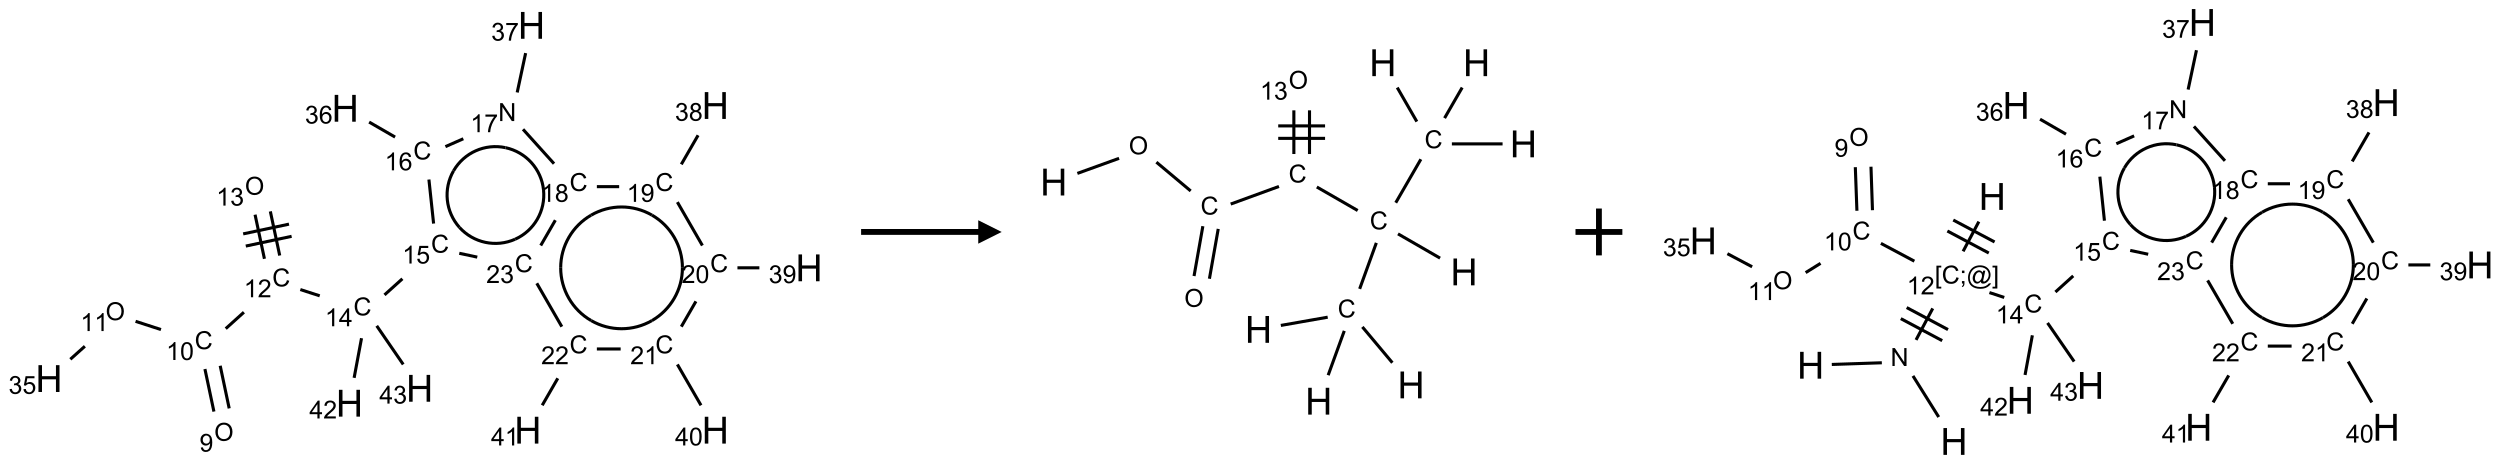 <?xml version="1.0" encoding="UTF-8"?>
<svg xmlns="http://www.w3.org/2000/svg" xmlns:xlink="http://www.w3.org/1999/xlink" width="1067" height="198" viewBox="0 0 1067 198">
<defs>
<g>
<g id="glyph-0-0">
<path d="M 1.332 0 L 1.332 -6.668 L 6.668 -6.668 L 6.668 0 Z M 1.5 -0.168 L 6.5 -0.168 L 6.5 -6.5 L 1.5 -6.5 Z M 1.5 -0.168 "/>
</g>
<g id="glyph-0-1">
<path d="M 0.516 -3.719 C 0.516 -4.984 0.855 -5.977 1.535 -6.695 C 2.215 -7.414 3.094 -7.77 4.172 -7.77 C 4.875 -7.77 5.512 -7.602 6.078 -7.266 C 6.645 -6.93 7.074 -6.461 7.371 -5.855 C 7.668 -5.254 7.816 -4.57 7.816 -3.809 C 7.816 -3.035 7.66 -2.34 7.348 -1.73 C 7.035 -1.117 6.594 -0.656 6.02 -0.34 C 5.449 -0.027 4.828 0.129 4.168 0.129 C 3.449 0.129 2.805 -0.043 2.238 -0.391 C 1.672 -0.738 1.246 -1.211 0.953 -1.812 C 0.66 -2.414 0.516 -3.047 0.516 -3.719 Z M 1.559 -3.703 C 1.559 -2.781 1.805 -2.059 2.301 -1.527 C 2.793 -1 3.414 -0.734 4.16 -0.734 C 4.922 -0.734 5.547 -1 6.039 -1.535 C 6.531 -2.07 6.777 -2.828 6.777 -3.812 C 6.777 -4.434 6.672 -4.977 6.461 -5.441 C 6.25 -5.902 5.945 -6.262 5.539 -6.52 C 5.133 -6.773 4.68 -6.902 4.176 -6.902 C 3.461 -6.902 2.848 -6.656 2.332 -6.164 C 1.816 -5.672 1.559 -4.852 1.559 -3.703 Z M 1.559 -3.703 "/>
</g>
<g id="glyph-0-2">
<path d="M 0.582 -1.766 L 1.484 -1.848 C 1.562 -1.426 1.707 -1.117 1.922 -0.926 C 2.137 -0.734 2.414 -0.641 2.75 -0.641 C 3.039 -0.641 3.289 -0.707 3.508 -0.84 C 3.727 -0.973 3.902 -1.148 4.043 -1.367 C 4.18 -1.586 4.297 -1.887 4.391 -2.262 C 4.484 -2.637 4.531 -3.016 4.531 -3.406 C 4.531 -3.449 4.531 -3.512 4.527 -3.594 C 4.34 -3.297 4.082 -3.055 3.758 -2.867 C 3.434 -2.68 3.082 -2.59 2.703 -2.59 C 2.07 -2.59 1.535 -2.816 1.098 -3.277 C 0.66 -3.734 0.441 -4.34 0.441 -5.09 C 0.441 -5.863 0.672 -6.484 1.129 -6.957 C 1.586 -7.43 2.156 -7.668 2.844 -7.668 C 3.34 -7.668 3.793 -7.531 4.207 -7.266 C 4.617 -7 4.93 -6.617 5.145 -6.121 C 5.355 -5.629 5.465 -4.91 5.465 -3.973 C 5.465 -2.996 5.359 -2.223 5.145 -1.645 C 4.934 -1.066 4.617 -0.625 4.199 -0.324 C 3.781 -0.02 3.293 0.129 2.73 0.129 C 2.133 0.129 1.645 -0.035 1.266 -0.367 C 0.887 -0.699 0.66 -1.164 0.582 -1.766 Z M 4.422 -5.137 C 4.422 -5.676 4.277 -6.102 3.992 -6.418 C 3.707 -6.734 3.359 -6.891 2.957 -6.891 C 2.543 -6.891 2.18 -6.719 1.871 -6.379 C 1.562 -6.039 1.406 -5.598 1.406 -5.059 C 1.406 -4.57 1.555 -4.176 1.848 -3.871 C 2.141 -3.566 2.5 -3.418 2.934 -3.418 C 3.367 -3.418 3.723 -3.57 4.004 -3.871 C 4.281 -4.176 4.422 -4.598 4.422 -5.137 Z M 4.422 -5.137 "/>
</g>
<g id="glyph-0-3">
<path d="M 6.27 -2.676 L 7.281 -2.422 C 7.07 -1.594 6.688 -0.961 6.137 -0.523 C 5.586 -0.086 4.914 0.129 4.121 0.129 C 3.297 0.129 2.629 -0.039 2.113 -0.371 C 1.598 -0.707 1.203 -1.191 0.934 -1.828 C 0.664 -2.465 0.531 -3.145 0.531 -3.875 C 0.531 -4.672 0.684 -5.363 0.988 -5.957 C 1.293 -6.547 1.723 -6.996 2.285 -7.305 C 2.844 -7.613 3.461 -7.766 4.137 -7.766 C 4.898 -7.766 5.543 -7.57 6.062 -7.184 C 6.582 -6.793 6.945 -6.246 7.152 -5.543 L 6.156 -5.309 C 5.98 -5.863 5.723 -6.266 5.387 -6.52 C 5.051 -6.773 4.625 -6.902 4.113 -6.902 C 3.527 -6.902 3.039 -6.762 2.645 -6.48 C 2.25 -6.199 1.973 -5.82 1.812 -5.348 C 1.652 -4.871 1.574 -4.383 1.574 -3.879 C 1.574 -3.23 1.668 -2.664 1.855 -2.18 C 2.047 -1.695 2.34 -1.332 2.738 -1.094 C 3.137 -0.855 3.57 -0.734 4.035 -0.734 C 4.602 -0.734 5.082 -0.898 5.473 -1.223 C 5.867 -1.551 6.133 -2.035 6.27 -2.676 Z M 6.27 -2.676 "/>
</g>
<g id="glyph-0-4">
<path d="M 3.973 0 L 3.035 0 L 3.035 -5.973 C 2.809 -5.758 2.516 -5.543 2.148 -5.328 C 1.781 -5.113 1.453 -4.953 1.16 -4.844 L 1.16 -5.75 C 1.684 -5.996 2.145 -6.297 2.535 -6.645 C 2.93 -6.996 3.207 -7.336 3.371 -7.668 L 3.973 -7.668 Z M 3.973 0 "/>
</g>
<g id="glyph-0-5">
<path d="M 0.441 -3.766 C 0.441 -4.668 0.535 -5.395 0.723 -5.945 C 0.906 -6.496 1.184 -6.922 1.551 -7.219 C 1.918 -7.516 2.375 -7.668 2.934 -7.668 C 3.344 -7.668 3.703 -7.586 4.012 -7.418 C 4.32 -7.254 4.574 -7.016 4.777 -6.707 C 4.977 -6.395 5.137 -6.016 5.25 -5.57 C 5.363 -5.125 5.422 -4.523 5.422 -3.766 C 5.422 -2.871 5.328 -2.148 5.145 -1.598 C 4.961 -1.047 4.688 -0.621 4.32 -0.32 C 3.953 -0.02 3.492 0.129 2.934 0.129 C 2.195 0.129 1.617 -0.133 1.199 -0.66 C 0.695 -1.297 0.441 -2.332 0.441 -3.766 Z M 1.406 -3.766 C 1.406 -2.512 1.555 -1.68 1.848 -1.262 C 2.141 -0.848 2.5 -0.641 2.934 -0.641 C 3.363 -0.641 3.727 -0.848 4.02 -1.266 C 4.312 -1.684 4.457 -2.516 4.457 -3.766 C 4.457 -5.023 4.312 -5.859 4.02 -6.27 C 3.727 -6.684 3.359 -6.891 2.922 -6.891 C 2.492 -6.891 2.148 -6.707 1.891 -6.344 C 1.566 -5.879 1.406 -5.02 1.406 -3.766 Z M 1.406 -3.766 "/>
</g>
<g id="glyph-0-6">
<path d="M 0.449 -2.016 L 1.387 -2.141 C 1.492 -1.609 1.676 -1.227 1.934 -0.992 C 2.191 -0.758 2.508 -0.641 2.879 -0.641 C 3.32 -0.641 3.695 -0.793 3.996 -1.098 C 4.301 -1.402 4.453 -1.781 4.453 -2.234 C 4.453 -2.664 4.312 -3.02 4.031 -3.301 C 3.75 -3.578 3.391 -3.719 2.957 -3.719 C 2.781 -3.719 2.562 -3.684 2.297 -3.613 L 2.402 -4.438 C 2.465 -4.43 2.516 -4.426 2.551 -4.426 C 2.949 -4.426 3.312 -4.531 3.629 -4.738 C 3.949 -4.949 4.109 -5.27 4.109 -5.703 C 4.109 -6.047 3.992 -6.332 3.762 -6.559 C 3.527 -6.785 3.227 -6.895 2.859 -6.895 C 2.496 -6.895 2.191 -6.781 1.949 -6.551 C 1.707 -6.324 1.547 -5.98 1.48 -5.52 L 0.543 -5.688 C 0.656 -6.316 0.918 -6.805 1.324 -7.148 C 1.73 -7.492 2.234 -7.668 2.84 -7.668 C 3.254 -7.668 3.641 -7.578 3.988 -7.398 C 4.34 -7.219 4.609 -6.977 4.793 -6.668 C 4.98 -6.359 5.074 -6.031 5.074 -5.684 C 5.074 -5.352 4.984 -5.051 4.809 -4.781 C 4.629 -4.512 4.367 -4.297 4.02 -4.137 C 4.473 -4.031 4.824 -3.816 5.074 -3.488 C 5.324 -3.16 5.449 -2.75 5.449 -2.254 C 5.449 -1.59 5.203 -1.023 4.719 -0.559 C 4.234 -0.098 3.617 0.137 2.875 0.137 C 2.203 0.137 1.648 -0.062 1.207 -0.465 C 0.762 -0.863 0.512 -1.379 0.449 -2.016 Z M 0.449 -2.016 "/>
</g>
<g id="glyph-0-7">
<path d="M 0.441 -2 L 1.426 -2.082 C 1.5 -1.605 1.668 -1.242 1.934 -1.004 C 2.199 -0.762 2.52 -0.641 2.895 -0.641 C 3.348 -0.641 3.73 -0.812 4.043 -1.152 C 4.355 -1.492 4.512 -1.941 4.512 -2.504 C 4.512 -3.039 4.359 -3.461 4.059 -3.77 C 3.758 -4.078 3.367 -4.234 2.879 -4.234 C 2.578 -4.234 2.305 -4.164 2.062 -4.027 C 1.82 -3.891 1.629 -3.715 1.488 -3.496 L 0.609 -3.609 L 1.348 -7.531 L 5.145 -7.531 L 5.145 -6.637 L 2.098 -6.637 L 1.688 -4.582 C 2.145 -4.902 2.625 -5.062 3.129 -5.062 C 3.797 -5.062 4.359 -4.832 4.816 -4.371 C 5.277 -3.91 5.504 -3.312 5.504 -2.59 C 5.504 -1.898 5.305 -1.301 4.902 -0.797 C 4.41 -0.18 3.742 0.129 2.895 0.129 C 2.199 0.129 1.633 -0.062 1.195 -0.453 C 0.758 -0.844 0.504 -1.359 0.441 -2 Z M 0.441 -2 "/>
</g>
<g id="glyph-0-8">
<path d="M 5.371 -0.902 L 5.371 0 L 0.324 0 C 0.316 -0.227 0.352 -0.441 0.434 -0.652 C 0.562 -0.996 0.766 -1.332 1.051 -1.668 C 1.332 -2 1.742 -2.387 2.277 -2.824 C 3.105 -3.504 3.668 -4.043 3.957 -4.441 C 4.25 -4.84 4.395 -5.215 4.395 -5.566 C 4.395 -5.938 4.262 -6.254 3.996 -6.508 C 3.73 -6.762 3.387 -6.891 2.957 -6.891 C 2.508 -6.891 2.145 -6.754 1.875 -6.484 C 1.605 -6.215 1.469 -5.84 1.465 -5.359 L 0.5 -5.457 C 0.566 -6.176 0.812 -6.727 1.246 -7.102 C 1.676 -7.477 2.254 -7.668 2.98 -7.668 C 3.711 -7.668 4.293 -7.465 4.719 -7.059 C 5.145 -6.652 5.359 -6.148 5.359 -5.547 C 5.359 -5.242 5.297 -4.941 5.172 -4.645 C 5.047 -4.352 4.84 -4.039 4.551 -3.715 C 4.262 -3.387 3.777 -2.938 3.105 -2.371 C 2.543 -1.898 2.18 -1.578 2.02 -1.41 C 1.859 -1.242 1.73 -1.07 1.625 -0.902 Z M 5.371 -0.902 "/>
</g>
<g id="glyph-0-9">
<path d="M 3.449 0 L 3.449 -1.828 L 0.137 -1.828 L 0.137 -2.688 L 3.621 -7.637 L 4.387 -7.637 L 4.387 -2.688 L 5.418 -2.688 L 5.418 -1.828 L 4.387 -1.828 L 4.387 0 Z M 3.449 -2.688 L 3.449 -6.129 L 1.059 -2.688 Z M 3.449 -2.688 "/>
</g>
<g id="glyph-0-10">
<path d="M 5.309 -5.766 L 4.375 -5.691 C 4.293 -6.059 4.172 -6.328 4.02 -6.496 C 3.766 -6.762 3.453 -6.895 3.082 -6.895 C 2.785 -6.895 2.523 -6.812 2.297 -6.645 C 2 -6.43 1.77 -6.117 1.598 -5.703 C 1.43 -5.289 1.34 -4.703 1.332 -3.938 C 1.559 -4.281 1.836 -4.535 2.16 -4.703 C 2.488 -4.871 2.828 -4.953 3.188 -4.953 C 3.812 -4.953 4.344 -4.723 4.785 -4.262 C 5.223 -3.801 5.441 -3.207 5.441 -2.48 C 5.441 -2 5.34 -1.555 5.133 -1.145 C 4.926 -0.73 4.641 -0.418 4.281 -0.199 C 3.922 0.02 3.512 0.129 3.051 0.129 C 2.27 0.129 1.633 -0.156 1.141 -0.73 C 0.648 -1.305 0.402 -2.254 0.402 -3.574 C 0.402 -5.051 0.672 -6.121 1.219 -6.793 C 1.695 -7.375 2.336 -7.668 3.141 -7.668 C 3.742 -7.668 4.234 -7.5 4.617 -7.16 C 5 -6.824 5.23 -6.359 5.309 -5.766 Z M 1.48 -2.473 C 1.48 -2.152 1.547 -1.844 1.684 -1.547 C 1.82 -1.25 2.016 -1.027 2.262 -0.871 C 2.508 -0.719 2.766 -0.641 3.035 -0.641 C 3.434 -0.641 3.773 -0.801 4.059 -1.121 C 4.344 -1.441 4.484 -1.875 4.484 -2.422 C 4.484 -2.949 4.344 -3.367 4.062 -3.668 C 3.781 -3.973 3.426 -4.125 3 -4.125 C 2.578 -4.125 2.219 -3.973 1.922 -3.668 C 1.625 -3.363 1.48 -2.969 1.48 -2.473 Z M 1.48 -2.473 "/>
</g>
<g id="glyph-0-11">
<path d="M 0.812 0 L 0.812 -7.637 L 1.848 -7.637 L 5.859 -1.641 L 5.859 -7.637 L 6.828 -7.637 L 6.828 0 L 5.793 0 L 1.781 -6 L 1.781 0 Z M 0.812 0 "/>
</g>
<g id="glyph-0-12">
<path d="M 0.504 -6.637 L 0.504 -7.535 L 5.449 -7.535 L 5.449 -6.809 C 4.961 -6.289 4.48 -5.602 4.004 -4.746 C 3.527 -3.887 3.156 -3.004 2.895 -2.098 C 2.707 -1.461 2.59 -0.762 2.535 0 L 1.574 0 C 1.582 -0.602 1.703 -1.328 1.926 -2.176 C 2.152 -3.027 2.477 -3.848 2.898 -4.637 C 3.32 -5.426 3.77 -6.094 4.246 -6.637 Z M 0.504 -6.637 "/>
</g>
<g id="glyph-0-13">
<path d="M 1.887 -4.141 C 1.496 -4.281 1.207 -4.484 1.02 -4.75 C 0.832 -5.016 0.738 -5.328 0.738 -5.699 C 0.738 -6.254 0.938 -6.719 1.34 -7.098 C 1.738 -7.477 2.27 -7.668 2.934 -7.668 C 3.598 -7.668 4.137 -7.473 4.543 -7.086 C 4.949 -6.699 5.152 -6.227 5.152 -5.672 C 5.152 -5.316 5.059 -5.008 4.871 -4.746 C 4.688 -4.484 4.406 -4.281 4.027 -4.141 C 4.496 -3.988 4.852 -3.742 5.098 -3.402 C 5.34 -3.062 5.465 -2.656 5.465 -2.184 C 5.465 -1.531 5.234 -0.98 4.77 -0.535 C 4.309 -0.09 3.703 0.129 2.949 0.129 C 2.195 0.129 1.586 -0.094 1.125 -0.539 C 0.664 -0.984 0.434 -1.543 0.434 -2.207 C 0.434 -2.703 0.559 -3.121 0.809 -3.457 C 1.062 -3.793 1.422 -4.02 1.887 -4.141 Z M 1.699 -5.73 C 1.699 -5.367 1.812 -5.074 2.047 -4.844 C 2.281 -4.613 2.582 -4.5 2.953 -4.5 C 3.312 -4.5 3.609 -4.613 3.84 -4.84 C 4.07 -5.066 4.188 -5.348 4.188 -5.676 C 4.188 -6.02 4.07 -6.309 3.832 -6.543 C 3.594 -6.777 3.297 -6.895 2.941 -6.895 C 2.586 -6.895 2.289 -6.781 2.051 -6.551 C 1.816 -6.324 1.699 -6.047 1.699 -5.73 Z M 1.395 -2.203 C 1.395 -1.938 1.461 -1.676 1.586 -1.426 C 1.711 -1.176 1.902 -0.984 2.152 -0.848 C 2.402 -0.711 2.672 -0.641 2.957 -0.641 C 3.406 -0.641 3.777 -0.785 4.066 -1.074 C 4.359 -1.363 4.504 -1.727 4.504 -2.172 C 4.504 -2.625 4.355 -2.996 4.055 -3.293 C 3.754 -3.586 3.379 -3.734 2.926 -3.734 C 2.484 -3.734 2.121 -3.59 1.832 -3.297 C 1.543 -3.004 1.395 -2.641 1.395 -2.203 Z M 1.395 -2.203 "/>
</g>
<g id="glyph-0-14">
<path d="M 0.723 2.121 L 0.723 -7.637 L 2.793 -7.637 L 2.793 -6.859 L 1.66 -6.859 L 1.66 1.344 L 2.793 1.344 L 2.793 2.121 Z M 0.723 2.121 "/>
</g>
<g id="glyph-0-15">
<path d="M 0.949 -4.465 L 0.949 -5.531 L 2.016 -5.531 L 2.016 -4.465 Z M 0.949 0 L 0.949 -1.066 L 2.016 -1.066 L 2.016 0 C 2.016 0.391 1.945 0.711 1.809 0.949 C 1.668 1.191 1.449 1.379 1.145 1.512 L 0.887 1.109 C 1.082 1.023 1.23 0.895 1.324 0.727 C 1.418 0.559 1.469 0.316 1.48 0 Z M 0.949 0 "/>
</g>
<g id="glyph-0-16">
<path d="M 6.047 -0.848 C 5.82 -0.59 5.57 -0.379 5.289 -0.223 C 5.008 -0.062 4.73 0.016 4.449 0.016 C 4.141 0.016 3.84 -0.074 3.547 -0.254 C 3.254 -0.434 3.02 -0.715 2.836 -1.09 C 2.652 -1.465 2.562 -1.875 2.562 -2.324 C 2.562 -2.875 2.703 -3.43 2.988 -3.98 C 3.27 -4.535 3.621 -4.953 4.043 -5.23 C 4.461 -5.508 4.871 -5.645 5.266 -5.645 C 5.566 -5.645 5.855 -5.566 6.129 -5.41 C 6.402 -5.25 6.641 -5.012 6.84 -4.688 L 7.016 -5.496 L 7.949 -5.496 L 7.199 -2 C 7.094 -1.516 7.043 -1.246 7.043 -1.191 C 7.043 -1.098 7.078 -1.02 7.148 -0.949 C 7.219 -0.883 7.305 -0.848 7.406 -0.848 C 7.59 -0.848 7.832 -0.953 8.129 -1.168 C 8.527 -1.445 8.84 -1.816 9.07 -2.285 C 9.301 -2.75 9.418 -3.234 9.418 -3.73 C 9.418 -4.309 9.27 -4.852 8.973 -5.355 C 8.676 -5.859 8.23 -6.262 7.645 -6.562 C 7.055 -6.863 6.406 -7.016 5.691 -7.016 C 4.879 -7.016 4.137 -6.824 3.465 -6.445 C 2.793 -6.066 2.273 -5.52 1.902 -4.809 C 1.535 -4.098 1.348 -3.34 1.348 -2.527 C 1.348 -1.676 1.535 -0.941 1.902 -0.328 C 2.273 0.285 2.809 0.742 3.508 1.035 C 4.207 1.328 4.984 1.473 5.832 1.473 C 6.742 1.473 7.504 1.32 8.121 1.016 C 8.734 0.711 9.195 0.34 9.5 -0.098 L 10.441 -0.098 C 10.266 0.266 9.961 0.637 9.531 1.016 C 9.102 1.395 8.59 1.695 7.996 1.914 C 7.402 2.133 6.688 2.246 5.848 2.246 C 5.078 2.246 4.367 2.145 3.715 1.949 C 3.066 1.75 2.512 1.453 2.051 1.055 C 1.594 0.656 1.25 0.199 1.016 -0.316 C 0.723 -0.973 0.578 -1.684 0.578 -2.441 C 0.578 -3.289 0.75 -4.098 1.098 -4.863 C 1.523 -5.805 2.125 -6.527 2.902 -7.027 C 3.684 -7.527 4.629 -7.777 5.738 -7.777 C 6.602 -7.777 7.375 -7.602 8.059 -7.246 C 8.746 -6.895 9.285 -6.371 9.684 -5.672 C 10.02 -5.07 10.188 -4.418 10.188 -3.715 C 10.188 -2.707 9.832 -1.812 9.125 -1.031 C 8.492 -0.328 7.801 0.02 7.051 0.02 C 6.812 0.02 6.617 -0.016 6.473 -0.09 C 6.324 -0.16 6.215 -0.266 6.145 -0.402 C 6.102 -0.488 6.066 -0.637 6.047 -0.848 Z M 3.527 -2.262 C 3.527 -1.785 3.641 -1.414 3.863 -1.152 C 4.09 -0.887 4.348 -0.754 4.641 -0.754 C 4.836 -0.754 5.039 -0.812 5.254 -0.93 C 5.469 -1.047 5.676 -1.219 5.871 -1.449 C 6.066 -1.676 6.23 -1.969 6.355 -2.32 C 6.48 -2.672 6.543 -3.027 6.543 -3.379 C 6.543 -3.852 6.426 -4.219 6.191 -4.48 C 5.957 -4.738 5.672 -4.871 5.332 -4.871 C 5.109 -4.871 4.902 -4.812 4.707 -4.699 C 4.512 -4.586 4.32 -4.406 4.137 -4.156 C 3.953 -3.906 3.805 -3.602 3.691 -3.246 C 3.582 -2.887 3.527 -2.559 3.527 -2.262 Z M 3.527 -2.262 "/>
</g>
<g id="glyph-0-17">
<path d="M 2.27 2.121 L 0.203 2.121 L 0.203 1.344 L 1.332 1.344 L 1.332 -6.859 L 0.203 -6.859 L 0.203 -7.637 L 2.27 -7.637 Z M 2.27 2.121 "/>
</g>
<g id="glyph-1-0">
<path d="M 2 0 L 2 -10 L 10 -10 L 10 0 Z M 2.25 -0.25 L 9.75 -0.25 L 9.75 -9.75 L 2.25 -9.75 Z M 2.25 -0.25 "/>
</g>
<g id="glyph-1-1">
<path d="M 1.281 0 L 1.281 -11.453 L 2.797 -11.453 L 2.797 -6.75 L 8.75 -6.75 L 8.75 -11.453 L 10.266 -11.453 L 10.266 0 L 8.75 0 L 8.75 -5.398 L 2.797 -5.398 L 2.797 0 Z M 1.281 0 "/>
</g>
</g>
</defs>
<path fill="none" stroke-width="0.033" stroke-linecap="butt" stroke-linejoin="miter" stroke="rgb(0%, 0%, 0%)" stroke-opacity="1" stroke-miterlimit="10" d="M 1.923 4.087 L 1.827 3.632 " transform="matrix(40, 0, 0, 40, 20.9, 10.822)"/>
<path fill="none" stroke-width="0.033" stroke-linecap="butt" stroke-linejoin="miter" stroke="rgb(0%, 0%, 0%)" stroke-opacity="1" stroke-miterlimit="10" d="M 1.76 4.121 L 1.664 3.667 " transform="matrix(40, 0, 0, 40, 20.9, 10.822)"/>
<path fill="none" stroke-width="0.033" stroke-linecap="butt" stroke-linejoin="miter" stroke="rgb(0%, 0%, 0%)" stroke-opacity="1" stroke-miterlimit="10" d="M 1.195 3.246 L 0.924 3.158 " transform="matrix(40, 0, 0, 40, 20.9, 10.822)"/>
<path fill="none" stroke-width="0.033" stroke-linecap="butt" stroke-linejoin="miter" stroke="rgb(0%, 0%, 0%)" stroke-opacity="1" stroke-miterlimit="10" d="M 0.383 3.424 L 0.228 3.563 " transform="matrix(40, 0, 0, 40, 20.9, 10.822)"/>
<path fill="none" stroke-width="0.033" stroke-linecap="butt" stroke-linejoin="miter" stroke="rgb(0%, 0%, 0%)" stroke-opacity="1" stroke-miterlimit="10" d="M 1.886 3.236 L 2.08 3.061 " transform="matrix(40, 0, 0, 40, 20.9, 10.822)"/>
<path fill="none" stroke-width="0.033" stroke-linecap="butt" stroke-linejoin="miter" stroke="rgb(0%, 0%, 0%)" stroke-opacity="1" stroke-miterlimit="10" d="M 2.462 2.456 L 2.362 1.985 " transform="matrix(40, 0, 0, 40, 20.9, 10.822)"/>
<path fill="none" stroke-width="0.033" stroke-linecap="butt" stroke-linejoin="miter" stroke="rgb(0%, 0%, 0%)" stroke-opacity="1" stroke-miterlimit="10" d="M 2.299 2.491 L 2.199 2.02 " transform="matrix(40, 0, 0, 40, 20.9, 10.822)"/>
<path fill="none" stroke-width="0.033" stroke-linecap="butt" stroke-linejoin="miter" stroke="rgb(0%, 0%, 0%)" stroke-opacity="1" stroke-miterlimit="10" d="M 2.561 2.121 L 2.072 2.225 " transform="matrix(40, 0, 0, 40, 20.9, 10.822)"/>
<path fill="none" stroke-width="0.033" stroke-linecap="butt" stroke-linejoin="miter" stroke="rgb(0%, 0%, 0%)" stroke-opacity="1" stroke-miterlimit="10" d="M 2.589 2.251 L 2.1 2.355 " transform="matrix(40, 0, 0, 40, 20.9, 10.822)"/>
<path fill="none" stroke-width="0.033" stroke-linecap="butt" stroke-linejoin="miter" stroke="rgb(0%, 0%, 0%)" stroke-opacity="1" stroke-miterlimit="10" d="M 2.682 2.819 L 2.889 2.886 " transform="matrix(40, 0, 0, 40, 20.9, 10.822)"/>
<path fill="none" stroke-width="0.033" stroke-linecap="butt" stroke-linejoin="miter" stroke="rgb(0%, 0%, 0%)" stroke-opacity="1" stroke-miterlimit="10" d="M 3.58 2.876 L 3.771 2.704 " transform="matrix(40, 0, 0, 40, 20.9, 10.822)"/>
<path fill="none" stroke-width="0.033" stroke-linecap="butt" stroke-linejoin="miter" stroke="rgb(0%, 0%, 0%)" stroke-opacity="1" stroke-miterlimit="10" d="M 4.104 2.115 L 4.054 1.645 " transform="matrix(40, 0, 0, 40, 20.9, 10.822)"/>
<path fill="none" stroke-width="0.033" stroke-linecap="butt" stroke-linejoin="miter" stroke="rgb(0%, 0%, 0%)" stroke-opacity="1" stroke-miterlimit="10" d="M 3.693 1.192 L 3.416 1.032 " transform="matrix(40, 0, 0, 40, 20.9, 10.822)"/>
<path fill="none" stroke-width="0.033" stroke-linecap="butt" stroke-linejoin="miter" stroke="rgb(0%, 0%, 0%)" stroke-opacity="1" stroke-miterlimit="10" d="M 4.23 1.294 L 4.421 1.21 " transform="matrix(40, 0, 0, 40, 20.9, 10.822)"/>
<path fill="none" stroke-width="0.033" stroke-linecap="butt" stroke-linejoin="miter" stroke="rgb(0%, 0%, 0%)" stroke-opacity="1" stroke-miterlimit="10" d="M 4.996 0.716 L 5.086 0.296 " transform="matrix(40, 0, 0, 40, 20.9, 10.822)"/>
<path fill="none" stroke-width="0.033" stroke-linecap="butt" stroke-linejoin="miter" stroke="rgb(0%, 0%, 0%)" stroke-opacity="1" stroke-miterlimit="10" d="M 5.058 1.109 L 5.389 1.476 " transform="matrix(40, 0, 0, 40, 20.9, 10.822)"/>
<path fill="none" stroke-width="0.033" stroke-linecap="butt" stroke-linejoin="miter" stroke="rgb(0%, 0%, 0%)" stroke-opacity="1" stroke-miterlimit="10" d="M 5.846 1.721 L 6.084 1.721 " transform="matrix(40, 0, 0, 40, 20.9, 10.822)"/>
<path fill="none" stroke-width="0.033" stroke-linecap="butt" stroke-linejoin="miter" stroke="rgb(0%, 0%, 0%)" stroke-opacity="1" stroke-miterlimit="10" d="M 6.747 1.483 L 6.926 1.173 " transform="matrix(40, 0, 0, 40, 20.9, 10.822)"/>
<path fill="none" stroke-width="0.033" stroke-linecap="butt" stroke-linejoin="miter" stroke="rgb(0%, 0%, 0%)" stroke-opacity="1" stroke-miterlimit="10" d="M 6.705 1.886 L 6.972 2.349 " transform="matrix(40, 0, 0, 40, 20.9, 10.822)"/>
<path fill="none" stroke-width="0.033" stroke-linecap="butt" stroke-linejoin="miter" stroke="rgb(0%, 0%, 0%)" stroke-opacity="1" stroke-miterlimit="10" d="M 7.346 2.587 L 7.58 2.587 " transform="matrix(40, 0, 0, 40, 20.9, 10.822)"/>
<path fill="none" stroke-width="0.033" stroke-linecap="butt" stroke-linejoin="miter" stroke="rgb(0%, 0%, 0%)" stroke-opacity="1" stroke-miterlimit="10" d="M 6.903 2.945 L 6.747 3.215 " transform="matrix(40, 0, 0, 40, 20.9, 10.822)"/>
<path fill="none" stroke-width="0.033" stroke-linecap="butt" stroke-linejoin="miter" stroke="rgb(0%, 0%, 0%)" stroke-opacity="1" stroke-miterlimit="10" d="M 6.705 3.618 L 6.957 4.054 " transform="matrix(40, 0, 0, 40, 20.9, 10.822)"/>
<path fill="none" stroke-width="0.033" stroke-linecap="butt" stroke-linejoin="miter" stroke="rgb(0%, 0%, 0%)" stroke-opacity="1" stroke-miterlimit="10" d="M 6.1 3.453 L 5.846 3.453 " transform="matrix(40, 0, 0, 40, 20.9, 10.822)"/>
<path fill="none" stroke-width="0.033" stroke-linecap="butt" stroke-linejoin="miter" stroke="rgb(0%, 0%, 0%)" stroke-opacity="1" stroke-miterlimit="10" d="M 5.429 3.766 L 5.263 4.054 " transform="matrix(40, 0, 0, 40, 20.9, 10.822)"/>
<path fill="none" stroke-width="0.033" stroke-linecap="butt" stroke-linejoin="miter" stroke="rgb(0%, 0%, 0%)" stroke-opacity="1" stroke-miterlimit="10" d="M 5.472 3.215 L 5.205 2.752 " transform="matrix(40, 0, 0, 40, 20.9, 10.822)"/>
<path fill="none" stroke-width="0.033" stroke-linecap="butt" stroke-linejoin="miter" stroke="rgb(0%, 0%, 0%)" stroke-opacity="1" stroke-miterlimit="10" d="M 4.57 2.473 L 4.378 2.432 " transform="matrix(40, 0, 0, 40, 20.9, 10.822)"/>
<path fill="none" stroke-width="0.033" stroke-linecap="butt" stroke-linejoin="miter" stroke="rgb(0%, 0%, 0%)" stroke-opacity="1" stroke-miterlimit="10" d="M 5.247 2.349 L 5.403 2.079 " transform="matrix(40, 0, 0, 40, 20.9, 10.822)"/>
<path fill="none" stroke-width="0.033" stroke-linecap="butt" stroke-linejoin="miter" stroke="rgb(0%, 0%, 0%)" stroke-opacity="1" stroke-miterlimit="10" d="M 3.335 3.338 L 3.256 3.761 " transform="matrix(40, 0, 0, 40, 20.9, 10.822)"/>
<path fill="none" stroke-width="0.033" stroke-linecap="butt" stroke-linejoin="miter" stroke="rgb(0%, 0%, 0%)" stroke-opacity="1" stroke-miterlimit="10" d="M 3.497 3.206 L 3.78 3.618 " transform="matrix(40, 0, 0, 40, 20.9, 10.822)"/>
<path fill="none" stroke-width="0.033" stroke-linecap="butt" stroke-linejoin="miter" stroke="rgb(0%, 0%, 0%)" stroke-opacity="1" stroke-miterlimit="10" d="M 4.38 2.156 C 4.231 1.989 4.205 1.746 4.317 1.552 " transform="matrix(40, 0, 0, 40, 20.9, 10.822)"/>
<path fill="none" stroke-width="0.033" stroke-linecap="butt" stroke-linejoin="miter" stroke="rgb(0%, 0%, 0%)" stroke-opacity="1" stroke-miterlimit="10" d="M 4.974 2.282 C 4.769 2.373 4.53 2.322 4.38 2.156 " transform="matrix(40, 0, 0, 40, 20.9, 10.822)"/>
<path fill="none" stroke-width="0.033" stroke-linecap="butt" stroke-linejoin="miter" stroke="rgb(0%, 0%, 0%)" stroke-opacity="1" stroke-miterlimit="10" d="M 5.277 1.756 C 5.3 1.979 5.178 2.191 4.974 2.282 " transform="matrix(40, 0, 0, 40, 20.9, 10.822)"/>
<path fill="none" stroke-width="0.033" stroke-linecap="butt" stroke-linejoin="miter" stroke="rgb(0%, 0%, 0%)" stroke-opacity="1" stroke-miterlimit="10" d="M 4.871 1.305 C 5.09 1.352 5.254 1.534 5.277 1.756 " transform="matrix(40, 0, 0, 40, 20.9, 10.822)"/>
<path fill="none" stroke-width="0.033" stroke-linecap="butt" stroke-linejoin="miter" stroke="rgb(0%, 0%, 0%)" stroke-opacity="1" stroke-miterlimit="10" d="M 4.317 1.552 C 4.429 1.358 4.652 1.259 4.871 1.305 " transform="matrix(40, 0, 0, 40, 20.9, 10.822)"/>
<path fill="none" stroke-width="0.033" stroke-linecap="butt" stroke-linejoin="miter" stroke="rgb(0%, 0%, 0%)" stroke-opacity="1" stroke-miterlimit="10" d="M 5.785 2.025 C 5.986 1.909 6.233 1.909 6.434 2.025 " transform="matrix(40, 0, 0, 40, 20.9, 10.822)"/>
<path fill="none" stroke-width="0.033" stroke-linecap="butt" stroke-linejoin="miter" stroke="rgb(0%, 0%, 0%)" stroke-opacity="1" stroke-miterlimit="10" d="M 5.46 2.587 C 5.46 2.355 5.584 2.141 5.785 2.025 " transform="matrix(40, 0, 0, 40, 20.9, 10.822)"/>
<path fill="none" stroke-width="0.033" stroke-linecap="butt" stroke-linejoin="miter" stroke="rgb(0%, 0%, 0%)" stroke-opacity="1" stroke-miterlimit="10" d="M 5.785 3.15 C 5.584 3.034 5.46 2.819 5.46 2.587 " transform="matrix(40, 0, 0, 40, 20.9, 10.822)"/>
<path fill="none" stroke-width="0.033" stroke-linecap="butt" stroke-linejoin="miter" stroke="rgb(0%, 0%, 0%)" stroke-opacity="1" stroke-miterlimit="10" d="M 6.434 3.15 C 6.233 3.266 5.986 3.266 5.785 3.15 " transform="matrix(40, 0, 0, 40, 20.9, 10.822)"/>
<path fill="none" stroke-width="0.033" stroke-linecap="butt" stroke-linejoin="miter" stroke="rgb(0%, 0%, 0%)" stroke-opacity="1" stroke-miterlimit="10" d="M 6.759 2.587 C 6.759 2.819 6.635 3.034 6.434 3.15 " transform="matrix(40, 0, 0, 40, 20.9, 10.822)"/>
<path fill="none" stroke-width="0.033" stroke-linecap="butt" stroke-linejoin="miter" stroke="rgb(0%, 0%, 0%)" stroke-opacity="1" stroke-miterlimit="10" d="M 6.434 2.025 C 6.635 2.141 6.759 2.355 6.759 2.587 " transform="matrix(40, 0, 0, 40, 20.9, 10.822)"/>
<g fill="rgb(0%, 0%, 0%)" fill-opacity="1">
<use xlink:href="#glyph-0-1" x="91.406" y="188.145"/>
</g>
<g fill="rgb(0%, 0%, 0%)" fill-opacity="1">
<use xlink:href="#glyph-0-2" x="85.125" y="192.773"/>
</g>
<g fill="rgb(0%, 0%, 0%)" fill-opacity="1">
<use xlink:href="#glyph-0-3" x="83.074" y="149.012"/>
</g>
<g fill="rgb(0%, 0%, 0%)" fill-opacity="1">
<use xlink:href="#glyph-0-4" x="70.918" y="153.648"/>
<use xlink:href="#glyph-0-5" x="76.85" y="153.648"/>
</g>
<g fill="rgb(0%, 0%, 0%)" fill-opacity="1">
<use xlink:href="#glyph-0-1" x="45.051" y="136.656"/>
</g>
<g fill="rgb(0%, 0%, 0%)" fill-opacity="1">
<use xlink:href="#glyph-0-4" x="34.324" y="141.289"/>
<use xlink:href="#glyph-0-4" x="40.257" y="141.289"/>
</g>
<g fill="rgb(0%, 0%, 0%)" fill-opacity="1">
<use xlink:href="#glyph-1-1" x="15.129" y="167.301"/>
</g>
<g fill="rgb(0%, 0%, 0%)" fill-opacity="1">
<use xlink:href="#glyph-0-6" x="3.637" y="168.094"/>
<use xlink:href="#glyph-0-7" x="9.569" y="168.094"/>
</g>
<g fill="rgb(0%, 0%, 0%)" fill-opacity="1">
<use xlink:href="#glyph-0-3" x="116.176" y="122.246"/>
</g>
<g fill="rgb(0%, 0%, 0%)" fill-opacity="1">
<use xlink:href="#glyph-0-4" x="104.07" y="126.883"/>
<use xlink:href="#glyph-0-8" x="110.003" y="126.883"/>
</g>
<g fill="rgb(0%, 0%, 0%)" fill-opacity="1">
<use xlink:href="#glyph-0-1" x="104.5" y="83.125"/>
</g>
<g fill="rgb(0%, 0%, 0%)" fill-opacity="1">
<use xlink:href="#glyph-0-4" x="92.301" y="87.758"/>
<use xlink:href="#glyph-0-6" x="98.233" y="87.758"/>
</g>
<g fill="rgb(0%, 0%, 0%)" fill-opacity="1">
<use xlink:href="#glyph-0-3" x="150.844" y="134.609"/>
</g>
<g fill="rgb(0%, 0%, 0%)" fill-opacity="1">
<use xlink:href="#glyph-0-4" x="138.691" y="139.246"/>
<use xlink:href="#glyph-0-9" x="144.624" y="139.246"/>
</g>
<g fill="rgb(0%, 0%, 0%)" fill-opacity="1">
<use xlink:href="#glyph-0-3" x="183.945" y="107.844"/>
</g>
<g fill="rgb(0%, 0%, 0%)" fill-opacity="1">
<use xlink:href="#glyph-0-4" x="171.703" y="112.48"/>
<use xlink:href="#glyph-0-7" x="177.635" y="112.48"/>
</g>
<g fill="rgb(0%, 0%, 0%)" fill-opacity="1">
<use xlink:href="#glyph-0-3" x="176.387" y="68.062"/>
</g>
<g fill="rgb(0%, 0%, 0%)" fill-opacity="1">
<use xlink:href="#glyph-0-4" x="164.207" y="72.699"/>
<use xlink:href="#glyph-0-10" x="170.139" y="72.699"/>
</g>
<g fill="rgb(0%, 0%, 0%)" fill-opacity="1">
<use xlink:href="#glyph-1-1" x="141.566" y="51.945"/>
</g>
<g fill="rgb(0%, 0%, 0%)" fill-opacity="1">
<use xlink:href="#glyph-0-6" x="130.141" y="52.738"/>
<use xlink:href="#glyph-0-10" x="136.073" y="52.738"/>
</g>
<g fill="rgb(0%, 0%, 0%)" fill-opacity="1">
<use xlink:href="#glyph-0-11" x="212.648" y="51.66"/>
</g>
<g fill="rgb(0%, 0%, 0%)" fill-opacity="1">
<use xlink:href="#glyph-0-4" x="200.746" y="56.43"/>
<use xlink:href="#glyph-0-12" x="206.678" y="56.43"/>
</g>
<g fill="rgb(0%, 0%, 0%)" fill-opacity="1">
<use xlink:href="#glyph-1-1" x="221.066" y="16.551"/>
</g>
<g fill="rgb(0%, 0%, 0%)" fill-opacity="1">
<use xlink:href="#glyph-0-6" x="209.633" y="17.344"/>
<use xlink:href="#glyph-0-12" x="215.565" y="17.344"/>
</g>
<g fill="rgb(0%, 0%, 0%)" fill-opacity="1">
<use xlink:href="#glyph-0-3" x="243.07" y="81.52"/>
</g>
<g fill="rgb(0%, 0%, 0%)" fill-opacity="1">
<use xlink:href="#glyph-0-4" x="230.871" y="86.156"/>
<use xlink:href="#glyph-0-13" x="236.803" y="86.156"/>
</g>
<g fill="rgb(0%, 0%, 0%)" fill-opacity="1">
<use xlink:href="#glyph-0-3" x="279.695" y="81.52"/>
</g>
<g fill="rgb(0%, 0%, 0%)" fill-opacity="1">
<use xlink:href="#glyph-0-4" x="267.496" y="86.156"/>
<use xlink:href="#glyph-0-2" x="273.428" y="86.156"/>
</g>
<g fill="rgb(0%, 0%, 0%)" fill-opacity="1">
<use xlink:href="#glyph-1-1" x="299.516" y="50.762"/>
</g>
<g fill="rgb(0%, 0%, 0%)" fill-opacity="1">
<use xlink:href="#glyph-0-6" x="288.066" y="51.555"/>
<use xlink:href="#glyph-0-13" x="293.999" y="51.555"/>
</g>
<g fill="rgb(0%, 0%, 0%)" fill-opacity="1">
<use xlink:href="#glyph-0-3" x="303.07" y="116.16"/>
</g>
<g fill="rgb(0%, 0%, 0%)" fill-opacity="1">
<use xlink:href="#glyph-0-8" x="290.914" y="120.797"/>
<use xlink:href="#glyph-0-5" x="296.846" y="120.797"/>
</g>
<g fill="rgb(0%, 0%, 0%)" fill-opacity="1">
<use xlink:href="#glyph-1-1" x="339.516" y="120.043"/>
</g>
<g fill="rgb(0%, 0%, 0%)" fill-opacity="1">
<use xlink:href="#glyph-0-6" x="328.066" y="120.836"/>
<use xlink:href="#glyph-0-2" x="333.999" y="120.836"/>
</g>
<g fill="rgb(0%, 0%, 0%)" fill-opacity="1">
<use xlink:href="#glyph-0-3" x="279.695" y="150.801"/>
</g>
<g fill="rgb(0%, 0%, 0%)" fill-opacity="1">
<use xlink:href="#glyph-0-8" x="268.988" y="155.438"/>
<use xlink:href="#glyph-0-4" x="274.921" y="155.438"/>
</g>
<g fill="rgb(0%, 0%, 0%)" fill-opacity="1">
<use xlink:href="#glyph-1-1" x="299.516" y="189.324"/>
</g>
<g fill="rgb(0%, 0%, 0%)" fill-opacity="1">
<use xlink:href="#glyph-0-9" x="288.109" y="190.117"/>
<use xlink:href="#glyph-0-5" x="294.042" y="190.117"/>
</g>
<g fill="rgb(0%, 0%, 0%)" fill-opacity="1">
<use xlink:href="#glyph-0-3" x="243.07" y="150.801"/>
</g>
<g fill="rgb(0%, 0%, 0%)" fill-opacity="1">
<use xlink:href="#glyph-0-8" x="230.965" y="155.438"/>
<use xlink:href="#glyph-0-8" x="236.897" y="155.438"/>
</g>
<g fill="rgb(0%, 0%, 0%)" fill-opacity="1">
<use xlink:href="#glyph-1-1" x="219.516" y="189.324"/>
</g>
<g fill="rgb(0%, 0%, 0%)" fill-opacity="1">
<use xlink:href="#glyph-0-9" x="209.555" y="190.117"/>
<use xlink:href="#glyph-0-4" x="215.487" y="190.117"/>
</g>
<g fill="rgb(0%, 0%, 0%)" fill-opacity="1">
<use xlink:href="#glyph-0-3" x="219.695" y="116.16"/>
</g>
<g fill="rgb(0%, 0%, 0%)" fill-opacity="1">
<use xlink:href="#glyph-0-8" x="207.512" y="120.797"/>
<use xlink:href="#glyph-0-6" x="213.444" y="120.797"/>
</g>
<g fill="rgb(0%, 0%, 0%)" fill-opacity="1">
<use xlink:href="#glyph-1-1" x="143.375" y="177.82"/>
</g>
<g fill="rgb(0%, 0%, 0%)" fill-opacity="1">
<use xlink:href="#glyph-0-9" x="132.02" y="178.613"/>
<use xlink:href="#glyph-0-8" x="137.952" y="178.613"/>
</g>
<g fill="rgb(0%, 0%, 0%)" fill-opacity="1">
<use xlink:href="#glyph-1-1" x="173.32" y="171.457"/>
</g>
<g fill="rgb(0%, 0%, 0%)" fill-opacity="1">
<use xlink:href="#glyph-0-9" x="161.887" y="172.25"/>
<use xlink:href="#glyph-0-6" x="167.819" y="172.25"/>
</g>
<path fill-rule="nonzero" fill="rgb(0%, 0%, 0%)" fill-opacity="1" d="M 367.516 100.25 L 417.516 100.25 L 417.516 104 L 427.516 99 L 417.516 94 L 417.516 97.75 L 367.516 97.75 "/>
<path fill="none" stroke-width="0.033" stroke-linecap="butt" stroke-linejoin="miter" stroke="rgb(0%, 0%, 0%)" stroke-opacity="1" stroke-miterlimit="10" d="M 0.252 1.181 L 0.697 1.02 " transform="matrix(40, 0, 0, 40, 449.74, 26.773)"/>
<path fill="none" stroke-width="0.033" stroke-linecap="butt" stroke-linejoin="miter" stroke="rgb(0%, 0%, 0%)" stroke-opacity="1" stroke-miterlimit="10" d="M 1.095 1.061 L 1.461 1.368 " transform="matrix(40, 0, 0, 40, 449.74, 26.773)"/>
<path fill="none" stroke-width="0.033" stroke-linecap="butt" stroke-linejoin="miter" stroke="rgb(0%, 0%, 0%)" stroke-opacity="1" stroke-miterlimit="10" d="M 1.591 1.744 L 1.497 2.276 " transform="matrix(40, 0, 0, 40, 449.74, 26.773)"/>
<path fill="none" stroke-width="0.033" stroke-linecap="butt" stroke-linejoin="miter" stroke="rgb(0%, 0%, 0%)" stroke-opacity="1" stroke-miterlimit="10" d="M 1.755 1.773 L 1.661 2.305 " transform="matrix(40, 0, 0, 40, 449.74, 26.773)"/>
<path fill="none" stroke-width="0.033" stroke-linecap="butt" stroke-linejoin="miter" stroke="rgb(0%, 0%, 0%)" stroke-opacity="1" stroke-miterlimit="10" d="M 1.888 1.508 L 2.403 1.32 " transform="matrix(40, 0, 0, 40, 449.74, 26.773)"/>
<path fill="none" stroke-width="0.033" stroke-linecap="butt" stroke-linejoin="miter" stroke="rgb(0%, 0%, 0%)" stroke-opacity="1" stroke-miterlimit="10" d="M 2.807 1.326 L 3.243 1.577 " transform="matrix(40, 0, 0, 40, 449.74, 26.773)"/>
<path fill="none" stroke-width="0.033" stroke-linecap="butt" stroke-linejoin="miter" stroke="rgb(0%, 0%, 0%)" stroke-opacity="1" stroke-miterlimit="10" d="M 3.673 1.826 L 4.122 2.085 " transform="matrix(40, 0, 0, 40, 449.74, 26.773)"/>
<path fill="none" stroke-width="0.033" stroke-linecap="butt" stroke-linejoin="miter" stroke="rgb(0%, 0%, 0%)" stroke-opacity="1" stroke-miterlimit="10" d="M 3.442 1.922 L 3.264 2.413 " transform="matrix(40, 0, 0, 40, 449.74, 26.773)"/>
<path fill="none" stroke-width="0.033" stroke-linecap="butt" stroke-linejoin="miter" stroke="rgb(0%, 0%, 0%)" stroke-opacity="1" stroke-miterlimit="10" d="M 2.923 2.715 L 2.423 2.803 " transform="matrix(40, 0, 0, 40, 449.74, 26.773)"/>
<path fill="none" stroke-width="0.033" stroke-linecap="butt" stroke-linejoin="miter" stroke="rgb(0%, 0%, 0%)" stroke-opacity="1" stroke-miterlimit="10" d="M 3.293 2.819 L 3.613 3.201 " transform="matrix(40, 0, 0, 40, 449.74, 26.773)"/>
<path fill="none" stroke-width="0.033" stroke-linecap="butt" stroke-linejoin="miter" stroke="rgb(0%, 0%, 0%)" stroke-opacity="1" stroke-miterlimit="10" d="M 3.1 2.861 L 2.928 3.334 " transform="matrix(40, 0, 0, 40, 449.74, 26.773)"/>
<path fill="none" stroke-width="0.033" stroke-linecap="butt" stroke-linejoin="miter" stroke="rgb(0%, 0%, 0%)" stroke-opacity="1" stroke-miterlimit="10" d="M 3.649 1.494 L 3.917 1.03 " transform="matrix(40, 0, 0, 40, 449.74, 26.773)"/>
<path fill="none" stroke-width="0.033" stroke-linecap="butt" stroke-linejoin="miter" stroke="rgb(0%, 0%, 0%)" stroke-opacity="1" stroke-miterlimit="10" d="M 3.874 0.628 L 3.665 0.265 " transform="matrix(40, 0, 0, 40, 449.74, 26.773)"/>
<path fill="none" stroke-width="0.033" stroke-linecap="butt" stroke-linejoin="miter" stroke="rgb(0%, 0%, 0%)" stroke-opacity="1" stroke-miterlimit="10" d="M 4.248 0.866 L 4.789 0.866 " transform="matrix(40, 0, 0, 40, 449.74, 26.773)"/>
<path fill="none" stroke-width="0.033" stroke-linecap="butt" stroke-linejoin="miter" stroke="rgb(0%, 0%, 0%)" stroke-opacity="1" stroke-miterlimit="10" d="M 4.17 0.591 L 4.358 0.265 " transform="matrix(40, 0, 0, 40, 449.74, 26.773)"/>
<path fill="none" stroke-width="0.033" stroke-linecap="butt" stroke-linejoin="miter" stroke="rgb(0%, 0%, 0%)" stroke-opacity="1" stroke-miterlimit="10" d="M 2.729 0.974 L 2.729 0.508 " transform="matrix(40, 0, 0, 40, 449.74, 26.773)"/>
<path fill="none" stroke-width="0.033" stroke-linecap="butt" stroke-linejoin="miter" stroke="rgb(0%, 0%, 0%)" stroke-opacity="1" stroke-miterlimit="10" d="M 2.562 0.974 L 2.562 0.508 " transform="matrix(40, 0, 0, 40, 449.74, 26.773)"/>
<path fill="none" stroke-width="0.033" stroke-linecap="butt" stroke-linejoin="miter" stroke="rgb(0%, 0%, 0%)" stroke-opacity="1" stroke-miterlimit="10" d="M 2.895 0.674 L 2.395 0.674 " transform="matrix(40, 0, 0, 40, 449.74, 26.773)"/>
<path fill="none" stroke-width="0.033" stroke-linecap="butt" stroke-linejoin="miter" stroke="rgb(0%, 0%, 0%)" stroke-opacity="1" stroke-miterlimit="10" d="M 2.895 0.807 L 2.395 0.807 " transform="matrix(40, 0, 0, 40, 449.74, 26.773)"/>
<g fill="rgb(0%, 0%, 0%)" fill-opacity="1">
<use xlink:href="#glyph-1-1" x="443.969" y="83.434"/>
</g>
<g fill="rgb(0%, 0%, 0%)" fill-opacity="1">
<use xlink:href="#glyph-0-1" x="481.75" y="65.875"/>
</g>
<g fill="rgb(0%, 0%, 0%)" fill-opacity="1">
<use xlink:href="#glyph-0-3" x="512.379" y="91.582"/>
</g>
<g fill="rgb(0%, 0%, 0%)" fill-opacity="1">
<use xlink:href="#glyph-0-1" x="505.445" y="130.977"/>
</g>
<g fill="rgb(0%, 0%, 0%)" fill-opacity="1">
<use xlink:href="#glyph-0-3" x="549.965" y="77.898"/>
</g>
<g fill="rgb(0%, 0%, 0%)" fill-opacity="1">
<use xlink:href="#glyph-0-3" x="584.605" y="97.898"/>
</g>
<g fill="rgb(0%, 0%, 0%)" fill-opacity="1">
<use xlink:href="#glyph-1-1" x="619.066" y="121.781"/>
</g>
<g fill="rgb(0%, 0%, 0%)" fill-opacity="1">
<use xlink:href="#glyph-0-3" x="570.926" y="135.488"/>
</g>
<g fill="rgb(0%, 0%, 0%)" fill-opacity="1">
<use xlink:href="#glyph-1-1" x="531.352" y="146.316"/>
</g>
<g fill="rgb(0%, 0%, 0%)" fill-opacity="1">
<use xlink:href="#glyph-1-1" x="596.457" y="170.012"/>
</g>
<g fill="rgb(0%, 0%, 0%)" fill-opacity="1">
<use xlink:href="#glyph-1-1" x="557.062" y="176.957"/>
</g>
<g fill="rgb(0%, 0%, 0%)" fill-opacity="1">
<use xlink:href="#glyph-0-3" x="607.98" y="63.258"/>
</g>
<g fill="rgb(0%, 0%, 0%)" fill-opacity="1">
<use xlink:href="#glyph-1-1" x="584.426" y="32.5"/>
</g>
<g fill="rgb(0%, 0%, 0%)" fill-opacity="1">
<use xlink:href="#glyph-1-1" x="644.426" y="67.141"/>
</g>
<g fill="rgb(0%, 0%, 0%)" fill-opacity="1">
<use xlink:href="#glyph-1-1" x="624.426" y="32.5"/>
</g>
<g fill="rgb(0%, 0%, 0%)" fill-opacity="1">
<use xlink:href="#glyph-0-1" x="549.98" y="37.902"/>
</g>
<g fill="rgb(0%, 0%, 0%)" fill-opacity="1">
<use xlink:href="#glyph-0-4" x="537.781" y="42.535"/>
<use xlink:href="#glyph-0-6" x="543.714" y="42.535"/>
</g>
<path fill="none" stroke-width="0.062" stroke-linecap="butt" stroke-linejoin="miter" stroke="rgb(0%, 0%, 0%)" stroke-opacity="1" stroke-miterlimit="10" d="M 0 0 L 0.5 0 M 0.25 -0.25 L 0.25 0.25 " transform="matrix(40, 0, 0, 40, 672.424, 99)"/>
<path fill="none" stroke-width="0.033" stroke-linecap="butt" stroke-linejoin="miter" stroke="rgb(0%, 0%, 0%)" stroke-opacity="1" stroke-miterlimit="10" d="M 1.371 3.649 L 1.905 3.631 " transform="matrix(40, 0, 0, 40, 726.971, 9.592)"/>
<path fill="none" stroke-width="0.033" stroke-linecap="butt" stroke-linejoin="miter" stroke="rgb(0%, 0%, 0%)" stroke-opacity="1" stroke-miterlimit="10" d="M 2.237 3.771 L 2.512 4.21 " transform="matrix(40, 0, 0, 40, 726.971, 9.592)"/>
<path fill="none" stroke-width="0.033" stroke-linecap="butt" stroke-linejoin="miter" stroke="rgb(0%, 0%, 0%)" stroke-opacity="1" stroke-miterlimit="10" d="M 2.27 3.387 L 2.448 3.051 " transform="matrix(40, 0, 0, 40, 726.971, 9.592)"/>
<path fill="none" stroke-width="0.033" stroke-linecap="butt" stroke-linejoin="miter" stroke="rgb(0%, 0%, 0%)" stroke-opacity="1" stroke-miterlimit="10" d="M 2.611 3.277 L 2.17 3.042 " transform="matrix(40, 0, 0, 40, 726.971, 9.592)"/>
<path fill="none" stroke-width="0.033" stroke-linecap="butt" stroke-linejoin="miter" stroke="rgb(0%, 0%, 0%)" stroke-opacity="1" stroke-miterlimit="10" d="M 2.549 3.395 L 2.107 3.16 " transform="matrix(40, 0, 0, 40, 726.971, 9.592)"/>
<path fill="none" stroke-width="0.033" stroke-linecap="butt" stroke-linejoin="miter" stroke="rgb(0%, 0%, 0%)" stroke-opacity="1" stroke-miterlimit="10" d="M 2.772 2.442 L 2.94 2.125 " transform="matrix(40, 0, 0, 40, 726.971, 9.592)"/>
<path fill="none" stroke-width="0.033" stroke-linecap="butt" stroke-linejoin="miter" stroke="rgb(0%, 0%, 0%)" stroke-opacity="1" stroke-miterlimit="10" d="M 3.108 2.342 L 2.667 2.108 " transform="matrix(40, 0, 0, 40, 726.971, 9.592)"/>
<path fill="none" stroke-width="0.033" stroke-linecap="butt" stroke-linejoin="miter" stroke="rgb(0%, 0%, 0%)" stroke-opacity="1" stroke-miterlimit="10" d="M 3.046 2.46 L 2.604 2.225 " transform="matrix(40, 0, 0, 40, 726.971, 9.592)"/>
<path fill="none" stroke-width="0.033" stroke-linecap="butt" stroke-linejoin="miter" stroke="rgb(0%, 0%, 0%)" stroke-opacity="1" stroke-miterlimit="10" d="M 2.252 2.547 L 1.895 2.357 " transform="matrix(40, 0, 0, 40, 726.971, 9.592)"/>
<path fill="none" stroke-width="0.033" stroke-linecap="butt" stroke-linejoin="miter" stroke="rgb(0%, 0%, 0%)" stroke-opacity="1" stroke-miterlimit="10" d="M 1.805 2.003 L 1.789 1.539 " transform="matrix(40, 0, 0, 40, 726.971, 9.592)"/>
<path fill="none" stroke-width="0.033" stroke-linecap="butt" stroke-linejoin="miter" stroke="rgb(0%, 0%, 0%)" stroke-opacity="1" stroke-miterlimit="10" d="M 1.639 2.009 L 1.622 1.544 " transform="matrix(40, 0, 0, 40, 726.971, 9.592)"/>
<path fill="none" stroke-width="0.033" stroke-linecap="butt" stroke-linejoin="miter" stroke="rgb(0%, 0%, 0%)" stroke-opacity="1" stroke-miterlimit="10" d="M 1.251 2.57 L 1.092 2.669 " transform="matrix(40, 0, 0, 40, 726.971, 9.592)"/>
<path fill="none" stroke-width="0.033" stroke-linecap="butt" stroke-linejoin="miter" stroke="rgb(0%, 0%, 0%)" stroke-opacity="1" stroke-miterlimit="10" d="M 0.521 2.607 L 0.257 2.467 " transform="matrix(40, 0, 0, 40, 726.971, 9.592)"/>
<path fill="none" stroke-width="0.033" stroke-linecap="butt" stroke-linejoin="miter" stroke="rgb(0%, 0%, 0%)" stroke-opacity="1" stroke-miterlimit="10" d="M 3.053 2.882 L 3.211 2.934 " transform="matrix(40, 0, 0, 40, 726.971, 9.592)"/>
<path fill="none" stroke-width="0.033" stroke-linecap="butt" stroke-linejoin="miter" stroke="rgb(0%, 0%, 0%)" stroke-opacity="1" stroke-miterlimit="10" d="M 3.757 2.876 L 3.947 2.704 " transform="matrix(40, 0, 0, 40, 726.971, 9.592)"/>
<path fill="none" stroke-width="0.033" stroke-linecap="butt" stroke-linejoin="miter" stroke="rgb(0%, 0%, 0%)" stroke-opacity="1" stroke-miterlimit="10" d="M 4.28 2.115 L 4.231 1.645 " transform="matrix(40, 0, 0, 40, 726.971, 9.592)"/>
<path fill="none" stroke-width="0.033" stroke-linecap="butt" stroke-linejoin="miter" stroke="rgb(0%, 0%, 0%)" stroke-opacity="1" stroke-miterlimit="10" d="M 3.87 1.192 L 3.593 1.032 " transform="matrix(40, 0, 0, 40, 726.971, 9.592)"/>
<path fill="none" stroke-width="0.033" stroke-linecap="butt" stroke-linejoin="miter" stroke="rgb(0%, 0%, 0%)" stroke-opacity="1" stroke-miterlimit="10" d="M 4.407 1.294 L 4.597 1.21 " transform="matrix(40, 0, 0, 40, 726.971, 9.592)"/>
<path fill="none" stroke-width="0.033" stroke-linecap="butt" stroke-linejoin="miter" stroke="rgb(0%, 0%, 0%)" stroke-opacity="1" stroke-miterlimit="10" d="M 5.173 0.716 L 5.262 0.296 " transform="matrix(40, 0, 0, 40, 726.971, 9.592)"/>
<path fill="none" stroke-width="0.033" stroke-linecap="butt" stroke-linejoin="miter" stroke="rgb(0%, 0%, 0%)" stroke-opacity="1" stroke-miterlimit="10" d="M 5.235 1.109 L 5.566 1.476 " transform="matrix(40, 0, 0, 40, 726.971, 9.592)"/>
<path fill="none" stroke-width="0.033" stroke-linecap="butt" stroke-linejoin="miter" stroke="rgb(0%, 0%, 0%)" stroke-opacity="1" stroke-miterlimit="10" d="M 6.023 1.721 L 6.26 1.721 " transform="matrix(40, 0, 0, 40, 726.971, 9.592)"/>
<path fill="none" stroke-width="0.033" stroke-linecap="butt" stroke-linejoin="miter" stroke="rgb(0%, 0%, 0%)" stroke-opacity="1" stroke-miterlimit="10" d="M 6.924 1.483 L 7.103 1.173 " transform="matrix(40, 0, 0, 40, 726.971, 9.592)"/>
<path fill="none" stroke-width="0.033" stroke-linecap="butt" stroke-linejoin="miter" stroke="rgb(0%, 0%, 0%)" stroke-opacity="1" stroke-miterlimit="10" d="M 6.881 1.886 L 7.149 2.349 " transform="matrix(40, 0, 0, 40, 726.971, 9.592)"/>
<path fill="none" stroke-width="0.033" stroke-linecap="butt" stroke-linejoin="miter" stroke="rgb(0%, 0%, 0%)" stroke-opacity="1" stroke-miterlimit="10" d="M 7.523 2.587 L 7.757 2.587 " transform="matrix(40, 0, 0, 40, 726.971, 9.592)"/>
<path fill="none" stroke-width="0.033" stroke-linecap="butt" stroke-linejoin="miter" stroke="rgb(0%, 0%, 0%)" stroke-opacity="1" stroke-miterlimit="10" d="M 7.08 2.945 L 6.924 3.215 " transform="matrix(40, 0, 0, 40, 726.971, 9.592)"/>
<path fill="none" stroke-width="0.033" stroke-linecap="butt" stroke-linejoin="miter" stroke="rgb(0%, 0%, 0%)" stroke-opacity="1" stroke-miterlimit="10" d="M 6.881 3.618 L 7.133 4.054 " transform="matrix(40, 0, 0, 40, 726.971, 9.592)"/>
<path fill="none" stroke-width="0.033" stroke-linecap="butt" stroke-linejoin="miter" stroke="rgb(0%, 0%, 0%)" stroke-opacity="1" stroke-miterlimit="10" d="M 6.277 3.453 L 6.023 3.453 " transform="matrix(40, 0, 0, 40, 726.971, 9.592)"/>
<path fill="none" stroke-width="0.033" stroke-linecap="butt" stroke-linejoin="miter" stroke="rgb(0%, 0%, 0%)" stroke-opacity="1" stroke-miterlimit="10" d="M 5.606 3.766 L 5.439 4.054 " transform="matrix(40, 0, 0, 40, 726.971, 9.592)"/>
<path fill="none" stroke-width="0.033" stroke-linecap="butt" stroke-linejoin="miter" stroke="rgb(0%, 0%, 0%)" stroke-opacity="1" stroke-miterlimit="10" d="M 5.649 3.215 L 5.381 2.752 " transform="matrix(40, 0, 0, 40, 726.971, 9.592)"/>
<path fill="none" stroke-width="0.033" stroke-linecap="butt" stroke-linejoin="miter" stroke="rgb(0%, 0%, 0%)" stroke-opacity="1" stroke-miterlimit="10" d="M 4.747 2.473 L 4.555 2.432 " transform="matrix(40, 0, 0, 40, 726.971, 9.592)"/>
<path fill="none" stroke-width="0.033" stroke-linecap="butt" stroke-linejoin="miter" stroke="rgb(0%, 0%, 0%)" stroke-opacity="1" stroke-miterlimit="10" d="M 5.424 2.349 L 5.58 2.079 " transform="matrix(40, 0, 0, 40, 726.971, 9.592)"/>
<path fill="none" stroke-width="0.033" stroke-linecap="butt" stroke-linejoin="miter" stroke="rgb(0%, 0%, 0%)" stroke-opacity="1" stroke-miterlimit="10" d="M 3.511 3.338 L 3.433 3.761 " transform="matrix(40, 0, 0, 40, 726.971, 9.592)"/>
<path fill="none" stroke-width="0.033" stroke-linecap="butt" stroke-linejoin="miter" stroke="rgb(0%, 0%, 0%)" stroke-opacity="1" stroke-miterlimit="10" d="M 3.673 3.206 L 3.957 3.618 " transform="matrix(40, 0, 0, 40, 726.971, 9.592)"/>
<path fill="none" stroke-width="0.033" stroke-linecap="butt" stroke-linejoin="miter" stroke="rgb(0%, 0%, 0%)" stroke-opacity="1" stroke-miterlimit="10" d="M 4.557 2.156 C 4.407 1.989 4.381 1.746 4.493 1.552 " transform="matrix(40, 0, 0, 40, 726.971, 9.592)"/>
<path fill="none" stroke-width="0.033" stroke-linecap="butt" stroke-linejoin="miter" stroke="rgb(0%, 0%, 0%)" stroke-opacity="1" stroke-miterlimit="10" d="M 5.15 2.282 C 4.946 2.373 4.706 2.322 4.557 2.156 " transform="matrix(40, 0, 0, 40, 726.971, 9.592)"/>
<path fill="none" stroke-width="0.033" stroke-linecap="butt" stroke-linejoin="miter" stroke="rgb(0%, 0%, 0%)" stroke-opacity="1" stroke-miterlimit="10" d="M 5.454 1.756 C 5.477 1.979 5.355 2.191 5.15 2.282 " transform="matrix(40, 0, 0, 40, 726.971, 9.592)"/>
<path fill="none" stroke-width="0.033" stroke-linecap="butt" stroke-linejoin="miter" stroke="rgb(0%, 0%, 0%)" stroke-opacity="1" stroke-miterlimit="10" d="M 5.048 1.305 C 5.266 1.352 5.43 1.534 5.454 1.756 " transform="matrix(40, 0, 0, 40, 726.971, 9.592)"/>
<path fill="none" stroke-width="0.033" stroke-linecap="butt" stroke-linejoin="miter" stroke="rgb(0%, 0%, 0%)" stroke-opacity="1" stroke-miterlimit="10" d="M 4.493 1.552 C 4.605 1.358 4.829 1.259 5.048 1.305 " transform="matrix(40, 0, 0, 40, 726.971, 9.592)"/>
<path fill="none" stroke-width="0.033" stroke-linecap="butt" stroke-linejoin="miter" stroke="rgb(0%, 0%, 0%)" stroke-opacity="1" stroke-miterlimit="10" d="M 5.962 2.025 C 6.162 1.909 6.41 1.909 6.611 2.025 " transform="matrix(40, 0, 0, 40, 726.971, 9.592)"/>
<path fill="none" stroke-width="0.033" stroke-linecap="butt" stroke-linejoin="miter" stroke="rgb(0%, 0%, 0%)" stroke-opacity="1" stroke-miterlimit="10" d="M 5.637 2.587 C 5.637 2.355 5.761 2.141 5.962 2.025 " transform="matrix(40, 0, 0, 40, 726.971, 9.592)"/>
<path fill="none" stroke-width="0.033" stroke-linecap="butt" stroke-linejoin="miter" stroke="rgb(0%, 0%, 0%)" stroke-opacity="1" stroke-miterlimit="10" d="M 5.962 3.15 C 5.761 3.034 5.637 2.819 5.637 2.587 " transform="matrix(40, 0, 0, 40, 726.971, 9.592)"/>
<path fill="none" stroke-width="0.033" stroke-linecap="butt" stroke-linejoin="miter" stroke="rgb(0%, 0%, 0%)" stroke-opacity="1" stroke-miterlimit="10" d="M 6.611 3.15 C 6.41 3.266 6.162 3.266 5.962 3.15 " transform="matrix(40, 0, 0, 40, 726.971, 9.592)"/>
<path fill="none" stroke-width="0.033" stroke-linecap="butt" stroke-linejoin="miter" stroke="rgb(0%, 0%, 0%)" stroke-opacity="1" stroke-miterlimit="10" d="M 6.936 2.587 C 6.936 2.819 6.812 3.034 6.611 3.15 " transform="matrix(40, 0, 0, 40, 726.971, 9.592)"/>
<path fill="none" stroke-width="0.033" stroke-linecap="butt" stroke-linejoin="miter" stroke="rgb(0%, 0%, 0%)" stroke-opacity="1" stroke-miterlimit="10" d="M 6.611 2.025 C 6.812 2.141 6.936 2.355 6.936 2.587 " transform="matrix(40, 0, 0, 40, 726.971, 9.592)"/>
<g fill="rgb(0%, 0%, 0%)" fill-opacity="1">
<use xlink:href="#glyph-1-1" x="767" y="161.613"/>
</g>
<g fill="rgb(0%, 0%, 0%)" fill-opacity="1">
<use xlink:href="#glyph-0-11" x="806.875" y="156.203"/>
</g>
<g fill="rgb(0%, 0%, 0%)" fill-opacity="1">
<use xlink:href="#glyph-1-1" x="828.176" y="194.141"/>
</g>
<g fill="rgb(0%, 0%, 0%)" fill-opacity="1">
<use xlink:href="#glyph-0-14" x="825.742" y="121.023"/>
<use xlink:href="#glyph-0-3" x="828.706" y="121.023"/>
<use xlink:href="#glyph-0-15" x="836.409" y="121.023"/>
<use xlink:href="#glyph-0-16" x="839.372" y="121.023"/>
<use xlink:href="#glyph-0-17" x="850.201" y="121.023"/>
</g>
<g fill="rgb(0%, 0%, 0%)" fill-opacity="1">
<use xlink:href="#glyph-0-4" x="813.828" y="125.652"/>
<use xlink:href="#glyph-0-8" x="819.76" y="125.652"/>
</g>
<g fill="rgb(0%, 0%, 0%)" fill-opacity="1">
<use xlink:href="#glyph-1-1" x="844.535" y="89.582"/>
</g>
<g fill="rgb(0%, 0%, 0%)" fill-opacity="1">
<use xlink:href="#glyph-0-3" x="790.617" y="102.238"/>
</g>
<g fill="rgb(0%, 0%, 0%)" fill-opacity="1">
<use xlink:href="#glyph-0-4" x="778.457" y="106.875"/>
<use xlink:href="#glyph-0-5" x="784.389" y="106.875"/>
</g>
<g fill="rgb(0%, 0%, 0%)" fill-opacity="1">
<use xlink:href="#glyph-0-1" x="789.238" y="62.266"/>
</g>
<g fill="rgb(0%, 0%, 0%)" fill-opacity="1">
<use xlink:href="#glyph-0-2" x="782.953" y="66.898"/>
</g>
<g fill="rgb(0%, 0%, 0%)" fill-opacity="1">
<use xlink:href="#glyph-0-1" x="756.711" y="123.438"/>
</g>
<g fill="rgb(0%, 0%, 0%)" fill-opacity="1">
<use xlink:href="#glyph-0-4" x="745.984" y="128.07"/>
<use xlink:href="#glyph-0-4" x="751.917" y="128.07"/>
</g>
<g fill="rgb(0%, 0%, 0%)" fill-opacity="1">
<use xlink:href="#glyph-1-1" x="721.199" y="108.539"/>
</g>
<g fill="rgb(0%, 0%, 0%)" fill-opacity="1">
<use xlink:href="#glyph-0-6" x="709.707" y="109.332"/>
<use xlink:href="#glyph-0-7" x="715.639" y="109.332"/>
</g>
<g fill="rgb(0%, 0%, 0%)" fill-opacity="1">
<use xlink:href="#glyph-0-3" x="863.977" y="133.379"/>
</g>
<g fill="rgb(0%, 0%, 0%)" fill-opacity="1">
<use xlink:href="#glyph-0-4" x="851.824" y="138.016"/>
<use xlink:href="#glyph-0-9" x="857.757" y="138.016"/>
</g>
<g fill="rgb(0%, 0%, 0%)" fill-opacity="1">
<use xlink:href="#glyph-0-3" x="897.078" y="106.613"/>
</g>
<g fill="rgb(0%, 0%, 0%)" fill-opacity="1">
<use xlink:href="#glyph-0-4" x="884.836" y="111.25"/>
<use xlink:href="#glyph-0-7" x="890.768" y="111.25"/>
</g>
<g fill="rgb(0%, 0%, 0%)" fill-opacity="1">
<use xlink:href="#glyph-0-3" x="889.523" y="66.832"/>
</g>
<g fill="rgb(0%, 0%, 0%)" fill-opacity="1">
<use xlink:href="#glyph-0-4" x="877.344" y="71.469"/>
<use xlink:href="#glyph-0-10" x="883.276" y="71.469"/>
</g>
<g fill="rgb(0%, 0%, 0%)" fill-opacity="1">
<use xlink:href="#glyph-1-1" x="854.703" y="50.715"/>
</g>
<g fill="rgb(0%, 0%, 0%)" fill-opacity="1">
<use xlink:href="#glyph-0-6" x="843.273" y="51.508"/>
<use xlink:href="#glyph-0-10" x="849.206" y="51.508"/>
</g>
<g fill="rgb(0%, 0%, 0%)" fill-opacity="1">
<use xlink:href="#glyph-0-11" x="925.785" y="50.43"/>
</g>
<g fill="rgb(0%, 0%, 0%)" fill-opacity="1">
<use xlink:href="#glyph-0-4" x="913.879" y="55.199"/>
<use xlink:href="#glyph-0-12" x="919.811" y="55.199"/>
</g>
<g fill="rgb(0%, 0%, 0%)" fill-opacity="1">
<use xlink:href="#glyph-1-1" x="934.203" y="15.32"/>
</g>
<g fill="rgb(0%, 0%, 0%)" fill-opacity="1">
<use xlink:href="#glyph-0-6" x="922.77" y="16.113"/>
<use xlink:href="#glyph-0-12" x="928.702" y="16.113"/>
</g>
<g fill="rgb(0%, 0%, 0%)" fill-opacity="1">
<use xlink:href="#glyph-0-3" x="956.203" y="80.289"/>
</g>
<g fill="rgb(0%, 0%, 0%)" fill-opacity="1">
<use xlink:href="#glyph-0-4" x="944.004" y="84.926"/>
<use xlink:href="#glyph-0-13" x="949.936" y="84.926"/>
</g>
<g fill="rgb(0%, 0%, 0%)" fill-opacity="1">
<use xlink:href="#glyph-0-3" x="992.828" y="80.289"/>
</g>
<g fill="rgb(0%, 0%, 0%)" fill-opacity="1">
<use xlink:href="#glyph-0-4" x="980.629" y="84.926"/>
<use xlink:href="#glyph-0-2" x="986.561" y="84.926"/>
</g>
<g fill="rgb(0%, 0%, 0%)" fill-opacity="1">
<use xlink:href="#glyph-1-1" x="1012.648" y="49.531"/>
</g>
<g fill="rgb(0%, 0%, 0%)" fill-opacity="1">
<use xlink:href="#glyph-0-6" x="1001.199" y="50.324"/>
<use xlink:href="#glyph-0-13" x="1007.132" y="50.324"/>
</g>
<g fill="rgb(0%, 0%, 0%)" fill-opacity="1">
<use xlink:href="#glyph-0-3" x="1016.203" y="114.93"/>
</g>
<g fill="rgb(0%, 0%, 0%)" fill-opacity="1">
<use xlink:href="#glyph-0-8" x="1004.047" y="119.566"/>
<use xlink:href="#glyph-0-5" x="1009.979" y="119.566"/>
</g>
<g fill="rgb(0%, 0%, 0%)" fill-opacity="1">
<use xlink:href="#glyph-1-1" x="1052.648" y="118.812"/>
</g>
<g fill="rgb(0%, 0%, 0%)" fill-opacity="1">
<use xlink:href="#glyph-0-6" x="1041.199" y="119.605"/>
<use xlink:href="#glyph-0-2" x="1047.132" y="119.605"/>
</g>
<g fill="rgb(0%, 0%, 0%)" fill-opacity="1">
<use xlink:href="#glyph-0-3" x="992.828" y="149.57"/>
</g>
<g fill="rgb(0%, 0%, 0%)" fill-opacity="1">
<use xlink:href="#glyph-0-8" x="982.121" y="154.207"/>
<use xlink:href="#glyph-0-4" x="988.053" y="154.207"/>
</g>
<g fill="rgb(0%, 0%, 0%)" fill-opacity="1">
<use xlink:href="#glyph-1-1" x="1012.648" y="188.094"/>
</g>
<g fill="rgb(0%, 0%, 0%)" fill-opacity="1">
<use xlink:href="#glyph-0-9" x="1001.242" y="188.887"/>
<use xlink:href="#glyph-0-5" x="1007.174" y="188.887"/>
</g>
<g fill="rgb(0%, 0%, 0%)" fill-opacity="1">
<use xlink:href="#glyph-0-3" x="956.203" y="149.57"/>
</g>
<g fill="rgb(0%, 0%, 0%)" fill-opacity="1">
<use xlink:href="#glyph-0-8" x="944.102" y="154.207"/>
<use xlink:href="#glyph-0-8" x="950.034" y="154.207"/>
</g>
<g fill="rgb(0%, 0%, 0%)" fill-opacity="1">
<use xlink:href="#glyph-1-1" x="932.648" y="188.094"/>
</g>
<g fill="rgb(0%, 0%, 0%)" fill-opacity="1">
<use xlink:href="#glyph-0-9" x="922.691" y="188.887"/>
<use xlink:href="#glyph-0-4" x="928.624" y="188.887"/>
</g>
<g fill="rgb(0%, 0%, 0%)" fill-opacity="1">
<use xlink:href="#glyph-0-3" x="932.828" y="114.93"/>
</g>
<g fill="rgb(0%, 0%, 0%)" fill-opacity="1">
<use xlink:href="#glyph-0-8" x="920.648" y="119.566"/>
<use xlink:href="#glyph-0-6" x="926.581" y="119.566"/>
</g>
<g fill="rgb(0%, 0%, 0%)" fill-opacity="1">
<use xlink:href="#glyph-1-1" x="856.508" y="176.59"/>
</g>
<g fill="rgb(0%, 0%, 0%)" fill-opacity="1">
<use xlink:href="#glyph-0-9" x="845.152" y="177.383"/>
<use xlink:href="#glyph-0-8" x="851.085" y="177.383"/>
</g>
<g fill="rgb(0%, 0%, 0%)" fill-opacity="1">
<use xlink:href="#glyph-1-1" x="886.453" y="170.227"/>
</g>
<g fill="rgb(0%, 0%, 0%)" fill-opacity="1">
<use xlink:href="#glyph-0-9" x="875.02" y="171.02"/>
<use xlink:href="#glyph-0-6" x="880.952" y="171.02"/>
</g>
</svg>
